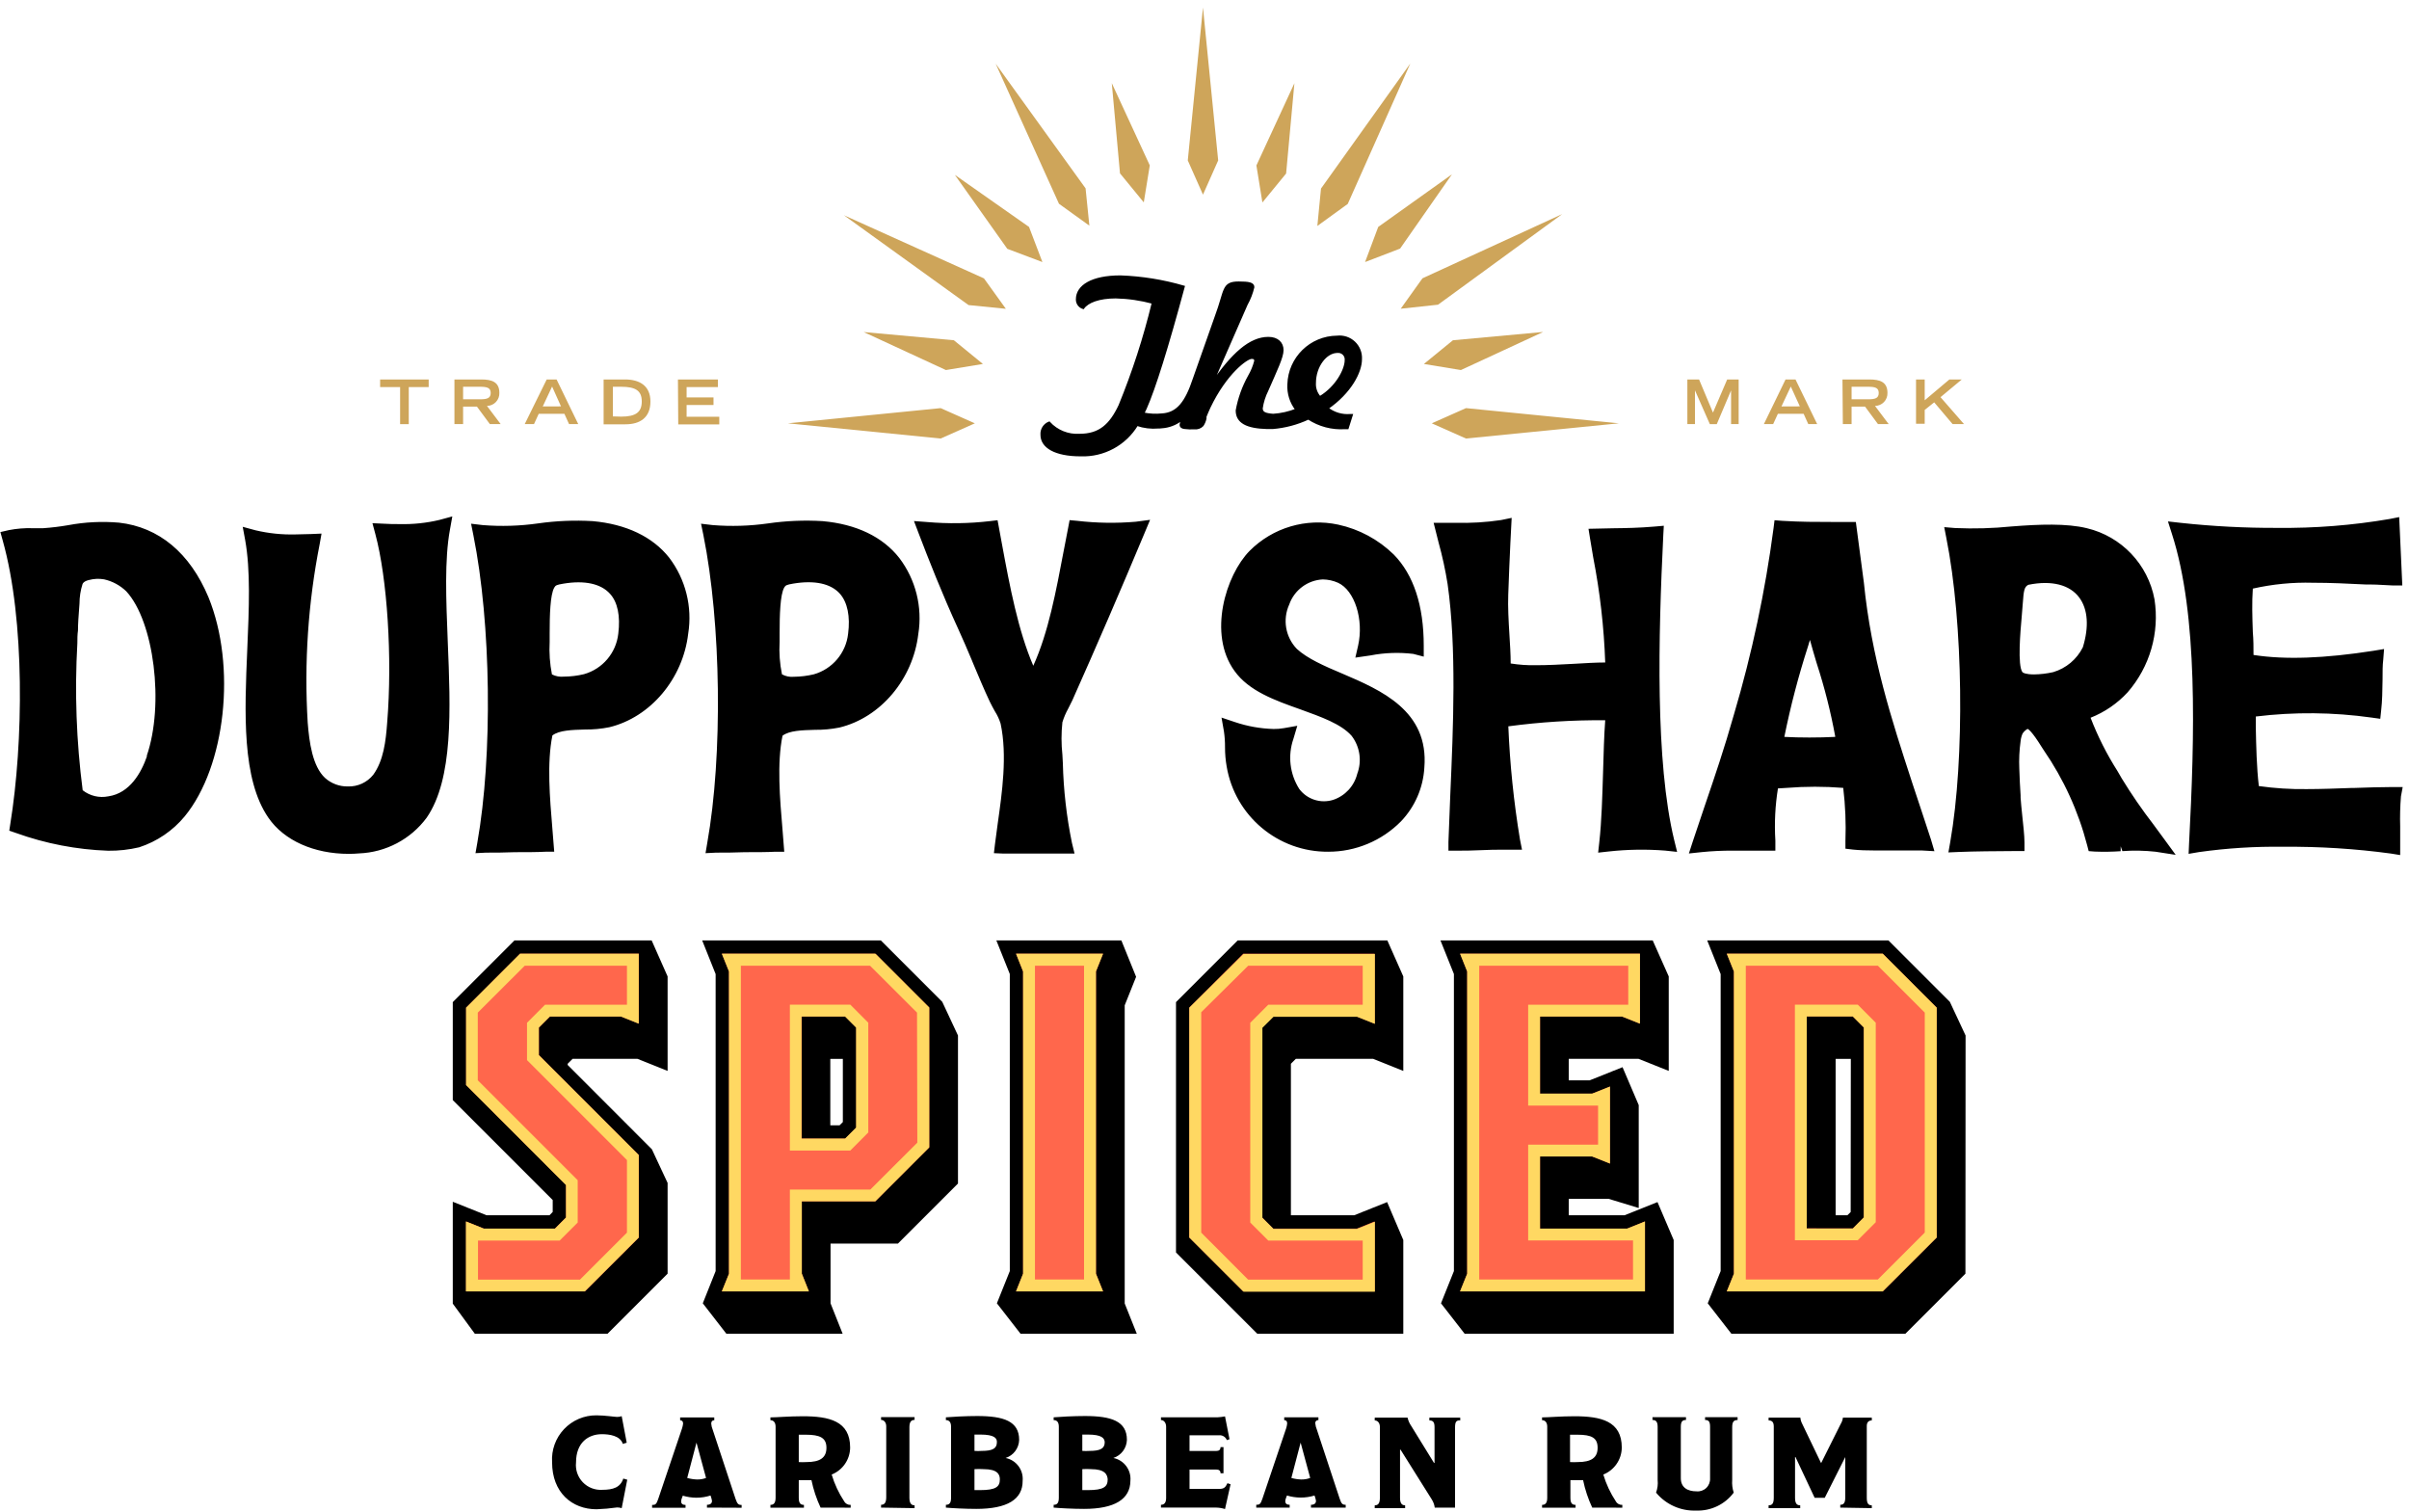 <svg xmlns="http://www.w3.org/2000/svg" width="317" height="199" viewBox="0 0 317 199">
    <g fill="none" fill-rule="evenodd">
        <g fill-rule="nonzero">
            <g>
                <g>
                    <path fill="#000" stroke="#000" stroke-width=".29" d="M142.22 59.9c3.01.11 5.843-1.421 7.4-4 .896.306 1.846.422 2.79.34h.18l.61-.06h0c.922-.123 1.786-.52 2.48-1.14-.16.26-.265.549-.31.85 0 .28.23.37.46.41.444.057.893.073 1.34.05.396.046.791-.095 1.07-.38.184-.276.313-.585.38-.91.006-.083.006-.167 0-.25.14-.34.3-.74.54-1.25 2.14-4.46 4.87-6.48 5.55-6.48.34 0 .48.13.48.41-.18.701-.456 1.374-.82 2-.786 1.407-1.334 2.934-1.62 4.52 0 1.53 1.29 2.23 4 2.3h.71c1.632-.133 3.227-.556 4.71-1.25 1.417.93 3.098 1.376 4.79 1.27h.37l.54-1.71h-.2c-1.078.088-2.149-.234-3-.9 3-2.07 4.41-4.75 4.41-6.46.047-.828-.275-1.635-.878-2.204-.604-.569-1.428-.842-2.252-.746-3.47.025-6.298 2.791-6.4 6.26-.068 1.2.305 2.385 1.05 3.33-.977.39-2.01.623-3.06.69-1.08-.08-1.52-.27-1.52-.87.12-.818.37-1.611.74-2.35 1.16-2.66 2-4.37 2-5.3 0-.93-.66-1.6-1.85-1.6-2.39 0-4.73 2.06-7.49 6.13l4.61-10.53c.4-.72.7-1.49.89-2.29 0-.49-.6-.6-1.92-.6-2.16 0-1.7 1-3 4.47l-2.9 8.22c-1 3-2.11 4.55-4.19 4.67-.828.086-1.665.042-2.48-.13l.33-.69c1.16-2.613 2.827-7.947 5-16-2.707-.789-5.502-1.24-8.32-1.34-3.76 0-5.72 1.26-5.72 3-.017.522.32.99.82 1.14.58-.82 2.08-1.4 4.28-1.4 1.653.038 3.295.276 4.89.71-1.116 4.614-2.58 9.137-4.38 13.53-1.22 2.59-2.65 3.86-5.27 3.86-1.508.095-2.978-.496-4-1.61-.643.252-1.048.891-1 1.58-.02 1.62 1.8 2.71 5.16 2.71zm33.74-13.6c.307-.043.617.06.838.277.221.217.329.525.292.833 0 1.19-1.19 3.54-3.41 4.86-.466-.511-.704-1.19-.66-1.88 0-2.22 1.46-4.09 2.94-4.09h0z" transform="translate(-710 -1708) translate(-18 1623) translate(728 85)"/>
                    <path fill="#000" d="M15.65 68.77c-2.225-.192-4.465-.081-6.66.33-1.093.19-2.194.323-3.3.4H4.27c-1.036-.031-2.072.053-3.09.25l-1.13.26.31 1.12c2.95 10.49 2.71 26.68 1 37.25l-.14.92.87.3c3.904 1.405 8.003 2.195 12.15 2.34 1.37.016 2.737-.136 4.07-.45 2.347-.763 4.428-2.178 6-4.08 5.39-6.57 6.82-19.77 3.12-28.83-2.44-5.82-6.51-9.22-11.78-9.81zm3.7 30.71c-.76 2.2-2.27 4.89-5.09 5.3-1.19.243-2.426-.05-3.38-.8-.833-6.418-1.067-12.899-.7-19.36 0-.55 0-1.11.08-1.66 0-.94.08-1.91.15-2.85l.05-.69c0-.872.135-1.74.4-2.57.15-.37.73-.51.84-.53.652-.175 1.335-.206 2-.09 1.1.248 2.11.794 2.92 1.58 3.64 3.94 5.03 14.88 2.68 21.67h.05zM52.57 68.96c-.69 0-1.38 0-2.06-.05l-1.5-.07.39 1.46c1.55 5.77 2.25 16.23 1.55 24.77-.18 2.47-.48 5-1.83 6.87-.81 1.015-2.052 1.586-3.35 1.54-1.105.018-2.177-.382-3-1.12-1.65-1.54-2.08-4.7-2.28-7.29-.477-7.869.054-15.766 1.58-23.5l.24-1.36-1.38.06c-.67 0-1.37.05-2.05.05-1.763.046-3.524-.136-5.24-.54l-1.7-.46.32 1.73c.72 4 .51 9 .28 14.35-.36 8.41-.73 17.11 2.78 22.2 2.06 3 6 4.75 10.58 4.75.46 0 .91-.02 1.35-.06 3.52-.136 6.79-1.86 8.89-4.69 3.52-5.1 3.15-14.27 2.78-23.16-.22-5.56-.44-10.8.29-14.76l.31-1.73-1.69.46c-1.722.41-3.49.595-5.26.55zM108.24 68.57c-2.394-.143-4.796-.043-7.17.3-2.418.343-4.866.417-7.3.22l-1.52-.18.31 1.5c2.34 11.6 2.56 29 .51 40.49l-.23 1.36 1.38-.07c1.09 0 2.47 0 3.82-.06h.23c1.3 0 2.63 0 3.77-.06h1.16l-.23-2.91c-.35-4.1-.74-8.73 0-12.35.88-.69 2.59-.73 4.26-.78 1.084.013 2.167-.088 3.23-.3 5.42-1.31 9.68-6.37 10.38-12.31.567-3.535-.336-7.148-2.5-10-2.19-2.8-5.69-4.46-10.1-4.85zm-5.34 20.16c-.29-1.407-.395-2.846-.31-4.28V83.3c0-2.26.06-5.06.61-6 .17-.28.29-.36 1.19-.51 2.82-.47 4.94 0 6.13 1.33 1 1.13 1.38 3 1.08 5.28-.282 2.53-2.07 4.638-4.52 5.33-.856.202-1.73.31-2.61.32-.544.054-1.09-.058-1.57-.32zM77.98 68.57c-2.397-.14-4.803-.039-7.18.3-2.414.342-4.86.416-7.29.22l-1.52-.18.3 1.5c2.34 11.6 2.56 29 .52 40.48l-.24 1.37 1.38-.07c1.1 0 2.47 0 3.82-.06H68c1.3 0 2.64 0 3.77-.06h1.16l-.24-3c-.34-4.08-.73-8.69 0-12.3.89-.69 2.6-.73 4.27-.78 1.08.013 2.16-.088 3.22-.3 5.42-1.31 9.69-6.38 10.38-12.31.567-3.535-.336-7.148-2.5-10-2.18-2.76-5.68-4.42-10.08-4.81zm3.38 14.81c-.28 2.532-2.068 4.64-4.52 5.33-.858.205-1.737.313-2.62.32-.547.059-1.1-.042-1.59-.29-.277-1.412-.378-2.853-.3-4.29v-1.14c0-2.26.06-5.07.61-6 .17-.29.29-.36 1.19-.51 2.8-.47 4.94 0 6.14 1.33 1.01 1.1 1.38 2.94 1.09 5.25zM251.65 103.07l-.1-.31c-2.61-8-5.3-16.25-6.28-26.08l-1.06-8h-3.14c-2.08 0-4.08 0-6.56-.15l-1-.08-.13 1.05c-1.093 8.294-2.835 16.489-5.21 24.51-1.27 4.48-2.5 8.09-3.8 11.9l-.28.83c-.44 1.29-.88 2.59-1.32 3.93l-.53 1.63 1.7-.18c1.359-.137 2.724-.2 4.09-.19h5.59v-1.33c-.14-2.292-.026-4.593.34-6.86l1.14-.07c2.48-.2 4.97-.2 7.45 0 .28 2.322.377 4.663.29 7v1l1 .12c.8.08 1.79.12 3.13.12h6l1.58.09-.45-1.52c-.8-2.41-1.63-4.99-2.45-7.41zm-10.17-6.11c-2.15.11-4.65.11-6.68 0 .816-4.032 1.857-8.015 3.12-11.93.08-.28.16-.55.25-.83.28 1 .56 2 .85 2.95l.05.16c1.022 3.146 1.833 6.356 2.43 9.61l-.02.04zM283.39 108.51c-1.502-1.946-2.897-3.973-4.18-6.07l-.58-1c-1.407-2.21-2.59-4.555-3.53-7 1.853-.734 3.518-1.875 4.87-3.34 2.928-3.358 4.223-7.838 3.54-12.24-.856-4.605-4.344-8.273-8.9-9.36-2.67-.65-6.22-.52-9.9-.23-2.465.249-4.945.319-7.42.21l-1.45-.12.28 1.44c2.22 11.07 2.44 29 .51 40l-.24 1.36 1.38-.06c1.91-.08 5-.11 7.5-.12h1.13v-1.12c0-.94-.17-2.37-.3-3.62-.08-.82-.17-1.63-.21-2.28v-.31c-.07-1.15-.14-2.33-.17-3.5-.054-1.213.003-2.428.17-3.63.034-.345.122-.682.26-1 .168-.25.39-.458.65-.61.08 0 .57.29 1.87 2.39l.26.4c2.622 3.808 4.558 8.045 5.72 12.52l.2.77.79.06c1.14.047 2.282.03 3.42-.05v-.65l.22.64c1.456-.106 2.919-.08 4.37.08l2.65.41-1.58-2.16-1.33-1.81zm-9.31-23.34c-.79 1.584-2.203 2.768-3.9 3.27-.824.187-1.665.288-2.51.3-1.07 0-1.47-.21-1.53-.29-.68-.87-.27-5.45-.11-7.23l.15-1.86c.12-1.76.22-2.13.72-2.41 3.1-.63 5.48 0 6.72 1.69 1.13 1.53 1.29 3.85.46 6.53zM316.17 103.56h-1.4c-1.56 0-3.23.06-5 .12h-.32c-1.95.07-4 .15-5.93.15-2.1.028-4.2-.105-6.28-.4-.29-2.44-.35-5.25-.4-7.75v-1.4c5.064-.618 10.188-.571 15.24.14l1.14.16.12-1.14c.14-1.17.16-2.59.18-4 0-1 0-1.94.09-2.63l.11-1.41-1.39.23c-6.42 1-11.6 1.2-15.79.55 0-1 0-2-.09-3-.07-2-.13-3.92 0-5.73 2.59-.585 5.245-.844 7.9-.77 2.31 0 4.64.11 7 .23h.58c1 0 2 .1 3 .13h1.19l-.41-9-1.26.25c-4.888.835-9.842 1.226-14.8 1.17-4.232.016-8.462-.204-12.67-.66l-1.7-.19.52 1.63c3.45 10.68 3 26.62 2.26 40.73l-.06 1.38 1.35-.23c3.676-.52 7.387-.753 11.1-.7 4.735-.042 9.467.255 14.16.89l1.23.2v-1.24-2.53c-.04-1.318-.006-2.636.1-3.95l.23-1.23zM218.87 70.45l.07-1.27-1.27.11c-2 .17-3.69.2-5.45.22l-3.19.07.2 1.25c.14.84.28 1.66.42 2.51.89 4.561 1.417 9.186 1.58 13.83-1.27 0-2.62.09-4.22.18-1.6.09-3.35.18-4.9.18-1.111.023-2.222-.054-3.32-.23 0-1.23-.09-2.54-.17-3.86-.11-1.77-.21-3.61-.15-5.2.08-2.52.18-4.53.28-6.8l.17-3.3-1.4.29c-1.986.295-3.993.416-6 .36h-2.87l.65 2.58c.5 1.803.897 3.632 1.19 5.48 1.19 8.41.75 18.71.35 27.8-.09 2.14-.17 4.2-.24 6.14v1.14h1.05c1 0 2 0 3.09-.06 1.09-.06 2.19-.07 3.23-.07h2.31l-.27-1.36c-.814-4.92-1.325-9.887-1.53-14.87 4.226-.567 8.486-.835 12.75-.8-.15 2-.21 4.33-.28 6.74-.1 3.23-.19 6.57-.5 9.31l-.15 1.37 1.36-.15c2.474-.274 4.968-.314 7.45-.12l1.58.17-.38-1.54c-2.51-10.33-2.09-26.86-1.44-40.1zM176.65 88.64c-2.39-1-4.64-2-6-3.26-1.5-1.557-1.896-3.872-1-5.84.665-1.897 2.413-3.202 4.42-3.3.69.011 1.37.16 2 .44 2.19 1 3.42 4.85 2.64 8.29l-.36 1.56 2-.29c1.852-.359 3.748-.426 5.62-.2l1.38.36v-1.43c0-5.29-1.33-9.33-3.94-12-2.02-1.977-4.558-3.343-7.32-3.94-4.217-.907-8.606.393-11.65 3.45-3.15 3.2-5.51 10.94-2 15.79 1.9 2.67 5.35 3.89 8.68 5.07 2.75 1 5.34 1.9 6.74 3.48 1.095 1.427 1.374 3.317.74 5-.402 1.613-1.602 2.907-3.18 3.43-1.639.508-3.42-.068-4.45-1.44-1.248-1.964-1.532-4.39-.77-6.59l.51-1.72-1.76.31c-.449.08-.904.116-1.36.11-1.733-.048-3.448-.355-5.09-.91l-1.76-.59.32 1.83c.099.685.146 1.377.14 2.07-.002.855.071 1.708.22 2.55 1.104 6.505 6.762 11.249 13.36 11.2 3.6.007 7.053-1.435 9.58-4 1.831-1.917 2.92-4.423 3.07-7.07.61-7.48-5.71-10.19-10.78-12.36zM141.75 68.53l-1-.09-.19 1c-.17.86-.34 1.73-.5 2.59l-.09.46c-1 5.27-2 10.71-4 15.11-2-4.65-3.09-10.42-4.12-16l-.58-3.15-1 .12c-2.746.319-5.516.359-8.27.12l-1.73-.13.62 1.63c1.3 3.4 3.07 7.92 5.25 12.67.59 1.27 1.17 2.66 1.74 4l.15.37c.72 1.72 1.46 3.49 2.22 5.1.2.42.43.83.66 1.25.325.507.58 1.055.76 1.63.9 4.2.19 9.13-.38 13.16-.13 1-.26 1.86-.36 2.7l-.14 1.19 1.19.05H141.4l-.34-1.39c-.713-3.46-1.115-6.978-1.2-10.51l-.06-1.11c-.152-1.416-.152-2.844 0-4.26.188-.622.443-1.223.76-1.79.19-.36.37-.73.54-1.08 3.17-7.1 6.45-14.7 9.5-22l.74-1.77-1.9.25c-2.56.218-5.137.178-7.69-.12z" transform="translate(-710 -1708) translate(-18 1623) translate(728 85)"/>
                    <path fill="#CEA55A" d="M52.65 50.93h-2.63v-1h6.39v1h-2.62v4.88h-1.14v-4.88zm7.15-1h3.53c1.38 0 2.38.32 2.38 1.76.019.446-.144.88-.45 1.205-.308.324-.733.51-1.18.515l1.8 2.39h-1.42l-1.7-2.3h-1.82v2.3H59.8v-5.87zm3.36 2.61c.93 0 1.41-.14 1.41-.83s-.48-.82-1.41-.82h-2.22v1.65h2.22zm8.78-2.61h1.3l2.85 5.87h-1.21l-.61-1.35h-3.38l-.62 1.35h-1.22l2.89-5.87zm1.88 3.54l-1.17-2.61-1.23 2.62 2.4-.01zm5.61-3.54h2.82c1.86 0 3.34.79 3.34 2.9s-1.35 3-3.29 3h-2.87v-5.9zm2.31 4.89c1.95 0 2.71-.6 2.71-2s-.79-1.93-2.71-1.93h-1.09v3.9l1.09.03zm7.47-4.89h5.26v1h-4.12v1.36h3.54v1h-3.54v1.55h4.3v1h-5.4l-.04-5.91zm133.83 1.43v4.44h-1v-5.87h1.54l1.83 4.36 1.87-4.36h1.51v5.87h-1v-4.43l-1.88 4.44H225l-1.96-4.45zm11.92-1.43h1.31l2.85 5.87h-1.17l-.61-1.35h-3.39l-.62 1.35h-1.22l2.85-5.87zm1.88 3.54l-1.19-2.61-1.23 2.62 2.42-.01zm5.61-3.54h3.53c1.39 0 2.39.32 2.39 1.76.019.448-.145.884-.454 1.209-.31.324-.738.509-1.186.511l1.8 2.39h-1.41l-1.7-2.3h-1.77v2.3h-1.15l-.05-5.87zm3.36 2.61c.94 0 1.41-.14 1.41-.83s-.47-.82-1.41-.82h-2.16v1.65h2.16zm6.32-2.61h1.14v2.74l3.25-2.74h1.63l-2.8 2.33 3.09 3.54h-1.5l-2.42-2.86-1.25 1v1.82h-1.14v-5.83zM158.3.99l-2 20.12 2 4.5 2-4.5-2-20.12zm-12 9.95l1.08 11.87 3.13 3.82.79-4.87-5-10.82zm0 0l1.08 11.87 3.13 3.82.79-4.87-5-10.82zm-32.65 32.75l10.82 5 4.87-.8-3.82-3.12-11.87-1.08zm12-20.68l6.9 9.73 4.62 1.74-1.76-4.62-9.76-6.85zm65.41-.07l-9.7 6.92-1.73 4.62 4.61-1.77 6.82-9.77zm12 20.74l-11.87 1.09-3.82 3.12 4.87.8 10.82-5.01zm-32.73-32.73l-5 10.82.79 4.87 3.12-3.81 1.09-11.88zm42.7 44.75l-20.12-2-4.5 2 4.5 2 20.12-2zm-89.25 2l4.5-2-4.5-2-20.11 2 20.11 2zm3.67-17.56l4.91.49-2.88-4-18.43-8.31 16.4 11.82zm11.9-13.33l4 2.88-.5-4.91-11.83-16.4 8.33 18.43zm34.48-2l-.48 4.92 4-2.9 8.23-18.47-11.75 16.45zm13.35 11.81l-2.86 4 4.91-.53 16.34-11.92-18.39 8.45z" transform="translate(-710 -1708) translate(-18 1623) translate(728 85)"/>
                    <path fill="#000" d="M115.91 123.74H92.4l1.77 4.43v39.08l-1.69 4.24 3.1 4h15.3l-1.59-4v-7.86h8.87l7.9-7.9v-19.48l-2.07-4.43-8.08-8.08zm-5 15.59v8.31l-.43.43h-1.22v-8.74h1.65zM162.87 123.74L154.75 131.86 154.75 164.8 165.44 175.49 184.66 175.49 184.66 163.16 182.53 158.17 178.21 159.9 169.87 159.9 169.87 139.97 170.52 139.32 180.69 139.32 184.66 140.91 184.66 128.48 182.56 123.74zM213.79 159.9L206.43 159.9 206.43 157.74 211.67 157.74 215.64 158.95 215.64 145.41 213.51 140.42 209.18 142.15 206.43 142.15 206.43 139.32 215.61 139.32 219.59 140.91 219.59 128.48 217.48 123.74 189.55 123.74 191.32 128.16 191.32 167.25 189.62 171.49 192.73 175.49 220.24 175.49 220.24 163.16 218.11 158.17zM85.78 151.22L74.7 140.13 74.7 139.97 75.35 139.32 83.88 139.32 87.85 140.91 87.85 128.48 85.75 123.74 67.7 123.74 59.58 131.86 59.58 144.75 72.73 157.9 72.73 159.47 72.31 159.9 64.01 159.9 59.58 158.13 59.58 171.53 62.48 175.49 79.95 175.49 87.85 167.59 87.85 155.65zM148 132.28L149.5 128.53 147.56 123.74 131.11 123.74 132.88 128.16 132.88 167.25 131.18 171.49 134.29 175.49 149.59 175.49 148 171.51zM258.65 136.25l-2.07-4.43-8.08-8.08h-23.85l1.77 4.43v39.08l-1.7 4.24 3.11 4h22.9l7.9-7.9.02-31.34zm-15.12 23.23l-.43.42h-1.55v-20.57h2l-.02 20.15z" transform="translate(-710 -1708) translate(-18 1623) translate(728 85)"/>
                    <path fill="#FF674C" d="M61.34 132.58L61.34 142.77 74.49 155.92 74.49 160.2 73.03 161.66 63.67 161.66 61.34 160.72 61.34 169.92 76.97 169.92 84.07 162.83 84.07 151.98 70.92 138.83 70.92 135.21 72.37 133.76 81.73 133.76 84.07 134.69 84.07 125.49 68.43 125.49zM115.18 125.49H94.99l.94 2.34v39.76l-.94 2.33h11.45l-.93-2.33v-9.52h9.67l7.1-7.1v-18.4l-7-7-.1-.08zm-9.67 24.33v-16.06h5.73l1.45 1.45v13.16l-1.45 1.45h-5.73zM145.15 125.49L133.7 125.49 134.63 127.83 134.63 167.59 133.7 169.92 145.15 169.92 144.22 167.59 144.22 127.83zM156.51 132.58L156.5 162.83 163.47 169.79 163.6 169.92 180.88 169.92 180.88 160.72 178.55 161.66 167.54 161.66 166.09 160.2 166.09 135.21 167.54 133.76 178.55 133.76 180.88 134.69 180.88 125.49 163.6 125.49zM202.65 161.66L202.65 152.17 209.52 152.17 211.86 153.1 211.86 142.97 209.52 143.9 202.65 143.9 202.65 133.76 213.47 133.76 215.8 134.69 215.8 125.49 192.14 125.49 193.07 127.83 193.07 167.59 192.13 169.92 216.46 169.92 216.46 160.72 214.13 161.66zM247.89 125.63l-.14-.14h-20.52l.94 2.34v39.76l-.94 2.33h20.52l7.1-7.09v-30.24l-6.96-6.96zm-10.14 36v-27.9h6.06l1.45 1.45v25l-1.45 1.46-6.06-.01z" transform="translate(-710 -1708) translate(-18 1623) translate(728 85)"/>
                    <path fill="#000" d="M81.81 198.44c-.197-.061-.403-.092-.61-.09-.895.127-1.796.207-2.7.24-3.24 0-5.85-2.22-5.85-6.18-.106-1.612.465-3.195 1.575-4.368 1.11-1.173 2.66-1.83 4.275-1.812 1.07 0 2.43.21 2.7.21.208.002.414-.032.61-.1l.66 3.49-.51.16c-.34-1.09-1.79-1.28-2.76-1.28-1.77 0-3.4 1.09-3.4 3.72-.102.956.223 1.908.888 2.602s1.603 1.06 2.562.998c1.44 0 2.39-.32 2.77-1.48l.52.15-.73 3.74zM93.03 198.37V198c.44 0 .66-.19.66-.51-.02-.146-.054-.29-.1-.43l-.09-.28c-.598.19-1.222.288-1.85.29-.61-.004-1.216-.095-1.8-.27l-.12.32c-.056.134-.09.275-.1.42 0 .34.22.48.58.48v.37h-4.4v-.37c.43 0 .56-.07.8-.77l3.14-9.3c.068-.208.115-.422.14-.64 0-.27-.14-.43-.39-.43v-.37h4.49v.37c-.25 0-.4.14-.4.44.023.282.09.559.2.82l3 9.08c.24.7.39.8.8.8v.37l-4.56-.02zm-1.38-8.55l-1.22 4.65c.427.12.867.187 1.31.2.4.007.796-.06 1.17-.2l-1.26-4.65zM107.98 198.37c-.54-1.152-.943-2.364-1.2-3.61h-1.67v2.31c0 .72.22.94.68.94v.37h-4.41v-.37c.42 0 .68-.22.68-.94v-9.35c0-.51-.24-.85-.68-.85v-.37c.78 0 2.51-.15 4.24-.15 3.5 0 6.25.62 6.25 4.12-.014 1.567-.975 2.97-2.43 3.55.373 1.252.929 2.441 1.65 3.53.168.307.5.487.85.46v.37l-3.96-.01zm-1.95-9.59h-.92v3.6c.333.02.667.02 1 0 1.8 0 2.64-.57 2.64-1.88s-.84-1.72-2.72-1.72zM115.94 198.37V198c.44 0 .68-.26.68-1v-9.32c0-.51-.29-.85-.68-.85v-.37h4.41v.37c-.4 0-.68.22-.68.94v9.3c0 .7.23 1 .68 1v.37l-4.41-.07zM128.47 198.54c-1.48 0-3.28-.1-4-.17V198c.46 0 .68-.22.68-.94v-9.33c0-.61-.25-.87-.68-.87v-.37c.8-.07 2.65-.17 4.11-.17 3.5 0 5.53.68 5.53 3.14-.028 1.09-.742 2.045-1.78 2.38 1.401.285 2.365 1.576 2.24 3 .02 2.44-2.01 3.7-6.1 3.7zm.52-9.78h-.76v2.15c.316.022.634.022.95 0 1.48 0 2-.34 2-1.15.02-.52-.32-1-2.19-1zm.43 4.55c-.396-.026-.794-.026-1.19 0v2.76h.71c2.12 0 2.63-.44 2.63-1.42 0-.64-.3-1.34-2.15-1.34zM142.65 198.54c-1.47 0-3.27-.1-4-.17V198c.46 0 .68-.22.68-.94v-9.33c0-.61-.25-.87-.68-.87v-.37c.8-.07 2.65-.17 4.11-.17 3.5 0 5.53.68 5.53 3.14-.034 1.089-.745 2.04-1.78 2.38 1.401.285 2.365 1.576 2.24 3-.02 2.44-2.1 3.7-6.1 3.7zm.53-9.78h-.76v2.15c.316.022.634.022.95 0 1.47 0 2-.34 2-1.15-.03-.52-.37-1-2.24-1h.05zm.42 4.55c-.393-.026-.787-.026-1.18 0v2.76h.71c2.12 0 2.63-.44 2.63-1.42-.05-.64-.36-1.34-2.21-1.34h.05zM161.2 198.56c-.362-.116-.74-.18-1.12-.19h-7.31V198c.46 0 .68-.31.68-.89v-9.38c0-.51-.29-.88-.68-.88v-.36h7.43c.336-.017.67-.057 1-.12l.59 3-.35.12c-.167-.433-.61-.694-1.07-.63h-3.84v2.06h3.5c.37 0 .58-.14.58-.51h.39v3.44h-.39c0-.35-.21-.49-.58-.49h-3.5v2.55h3.89c.63 0 .83-.17 1.1-.75l.41.14-.73 3.26zM172.51 198.37V198c.44 0 .66-.19.66-.51-.02-.146-.054-.29-.1-.43l-.09-.28c-.593.182-1.21.273-1.83.27-.61-.004-1.216-.095-1.8-.27l-.12.32c-.06.132-.095.275-.1.42 0 .34.22.48.58.48v.37h-4.4V198c.43 0 .56-.07.8-.77l3.14-9.3c.065-.208.109-.423.13-.64 0-.27-.13-.43-.39-.43v-.37h4.5v.37c-.117-.01-.233.033-.313.12-.08.085-.116.204-.097.32.028.282.1.559.21.82l3 9.08c.23.7.39.8.79.8v.37h-4.57zm-1.36-8.55l-1.22 4.65c.427.12.867.188 1.31.2.399.006.796-.061 1.17-.2l-1.26-4.65zM191.47 187.8v10.57h-2.67c-.052-.38-.185-.745-.39-1.07l-4.11-6.55h-.07v6.32c0 .7.21 1 .67 1v.37h-4v-.37c.45 0 .68-.26.68-1v-9.32c0-.51-.29-.85-.68-.85v-.37h4.32c.089.39.251.76.48 1.09l3 4.87h.07v-4.72c0-.65-.2-.87-.68-.87v-.37h4.06v.37c-.5-.04-.68.17-.68.9zM209.52 198.37c-.54-1.152-.943-2.364-1.2-3.61h-1.67v2.31c0 .72.22.94.68.94v.37h-4.41v-.37c.42 0 .68-.22.68-.94v-9.35c0-.51-.24-.85-.68-.85v-.37c.78 0 2.51-.15 4.24-.15 3.5 0 6.25.62 6.25 4.12-.014 1.567-.975 2.97-2.43 3.55.373 1.252.929 2.441 1.65 3.53.168.307.5.487.85.46v.37l-3.96-.01zm-2-9.59h-.92v3.6c.333.02.667.02 1 0 1.79 0 2.63-.57 2.63-1.88s-.78-1.72-2.66-1.72h-.05zM227.94 187.81v6.93c-.042.561.026 1.125.2 1.66-1.159 1.55-3.006 2.433-4.94 2.36-2.032.08-3.984-.793-5.28-2.36.196-.53.268-1.098.21-1.66v-7c0-.71-.26-.9-.68-.9v-.37h4.41v.37c-.46 0-.68.19-.68.9v6.76c0 1.24.9 1.73 2.07 1.73.47.044.936-.118 1.278-.444.341-.326.524-.784.502-1.256v-6.79c0-.71-.2-.9-.66-.9v-.37h4.28v.37c-.51.02-.71.23-.71.97zM242.16 198.37V198c.46 0 .66-.26.66-1v-5.28l-2.7 5.36h-1.33l-2.52-5.36h-.06v5.35c0 .73.21 1 .68 1v.37h-4.16v-.37c.46 0 .68-.22.68-1v-9.37c0-.58-.23-.8-.68-.8v-.37h4.18c.027.29.112.573.25.83l2.48 5.16 2.58-5.16c.156-.252.254-.536.29-.83h3.8v.37c-.39 0-.66.22-.66.73v9.44c0 .75.2 1 .66 1v.37l-4.15-.07z" transform="translate(-710 -1708) translate(-18 1623) translate(728 85)"/>
                    <path fill="#FFD862" d="M61.33 132.59v10.18l13.15 13.16v4.27l-1.45 1.46h-9.38l-2.34-.94v9.2h15.64l7.1-7.09v-10.85L70.9 138.83v-3.62l1.45-1.45h9.36l2.34.93v-9.2H68.43l-7.1 7.1zm21.17-5.52v5.13H71.72l-2.37 2.38v4.91l13.15 13.15v9.55l-6.18 6.18H62.9v-5.14h10.75l2.37-2.37v-5.57l-13.15-13.15v-8.9l6.18-6.17H82.5zM103.94 132.19v19.2h7.95l2.37-2.38v-14.44l-2.37-2.38h-7.95zm8.71 16.18l-1.45 1.45h-5.73v-16.06h5.73l1.45 1.45v13.16z" transform="translate(-710 -1708) translate(-18 1623) translate(728 85)"/>
                    <path fill="#FFD862" d="M115.18 125.49H94.99l.94 2.34v39.76l-.94 2.33h11.45l-.93-2.33v-9.52h9.67l7.1-7.1v-18.4l-7-7-.1-.08zm5.53 24.86l-6.18 6.17h-10.59v11.84h-6.45v-41.29h17l6.18 6.17.04 17.11zM145.15 125.49H133.7l.93 2.34v39.76l-.93 2.33h11.45l-.94-2.33v-39.76l.94-2.34zm-2.5 42.87h-6.46v-41.29h6.46v41.29zM156.5 132.59v30.24l7 7 .14.13h17.28v-9.2l-2.34.94h-11l-1.46-1.46v-25l1.46-1.45h11l2.34.93v-9.2h-17.27l-7.15 7.07zm22.82-5.52v5.13h-12.43l-2.37 2.38v26.28l2.37 2.37h12.43v5.14h-15.08l-6.17-6.18v-29l6.18-6.12h15.07zM202.65 161.66v-9.49h6.87l2.33.93v-10.13l-2.33.93h-6.87v-10.14h10.81l2.34.93v-9.2h-23.67l.94 2.34v39.76l-.94 2.33h24.33v-9.2l-2.34.94h-11.47zm12.24 6.7h-20.24v-41.29h19.61v5.13h-13.17v13.27h9.2v5.14h-9.2v12.61h13.8v5.14zM247.89 125.63l-.14-.14h-20.52l.94 2.34v39.76l-.94 2.33h20.52l7.1-7.09v-30.24l-6.96-6.96zm5.39 36.55l-6.18 6.18h-17.37v-41.29h17.38l6.17 6.17v28.94z" transform="translate(-710 -1708) translate(-18 1623) translate(728 85)"/>
                    <path fill="#FFD862" d="M236.19 132.19v31h8.27l2.37-2.37v-26.25l-2.37-2.38h-8.27zm9.07 28l-1.45 1.46h-6.06v-27.9h6.06l1.45 1.45v24.99z" transform="translate(-710 -1708) translate(-18 1623) translate(728 85)"/>
                </g>
            </g>
        </g>
    </g>
</svg>
